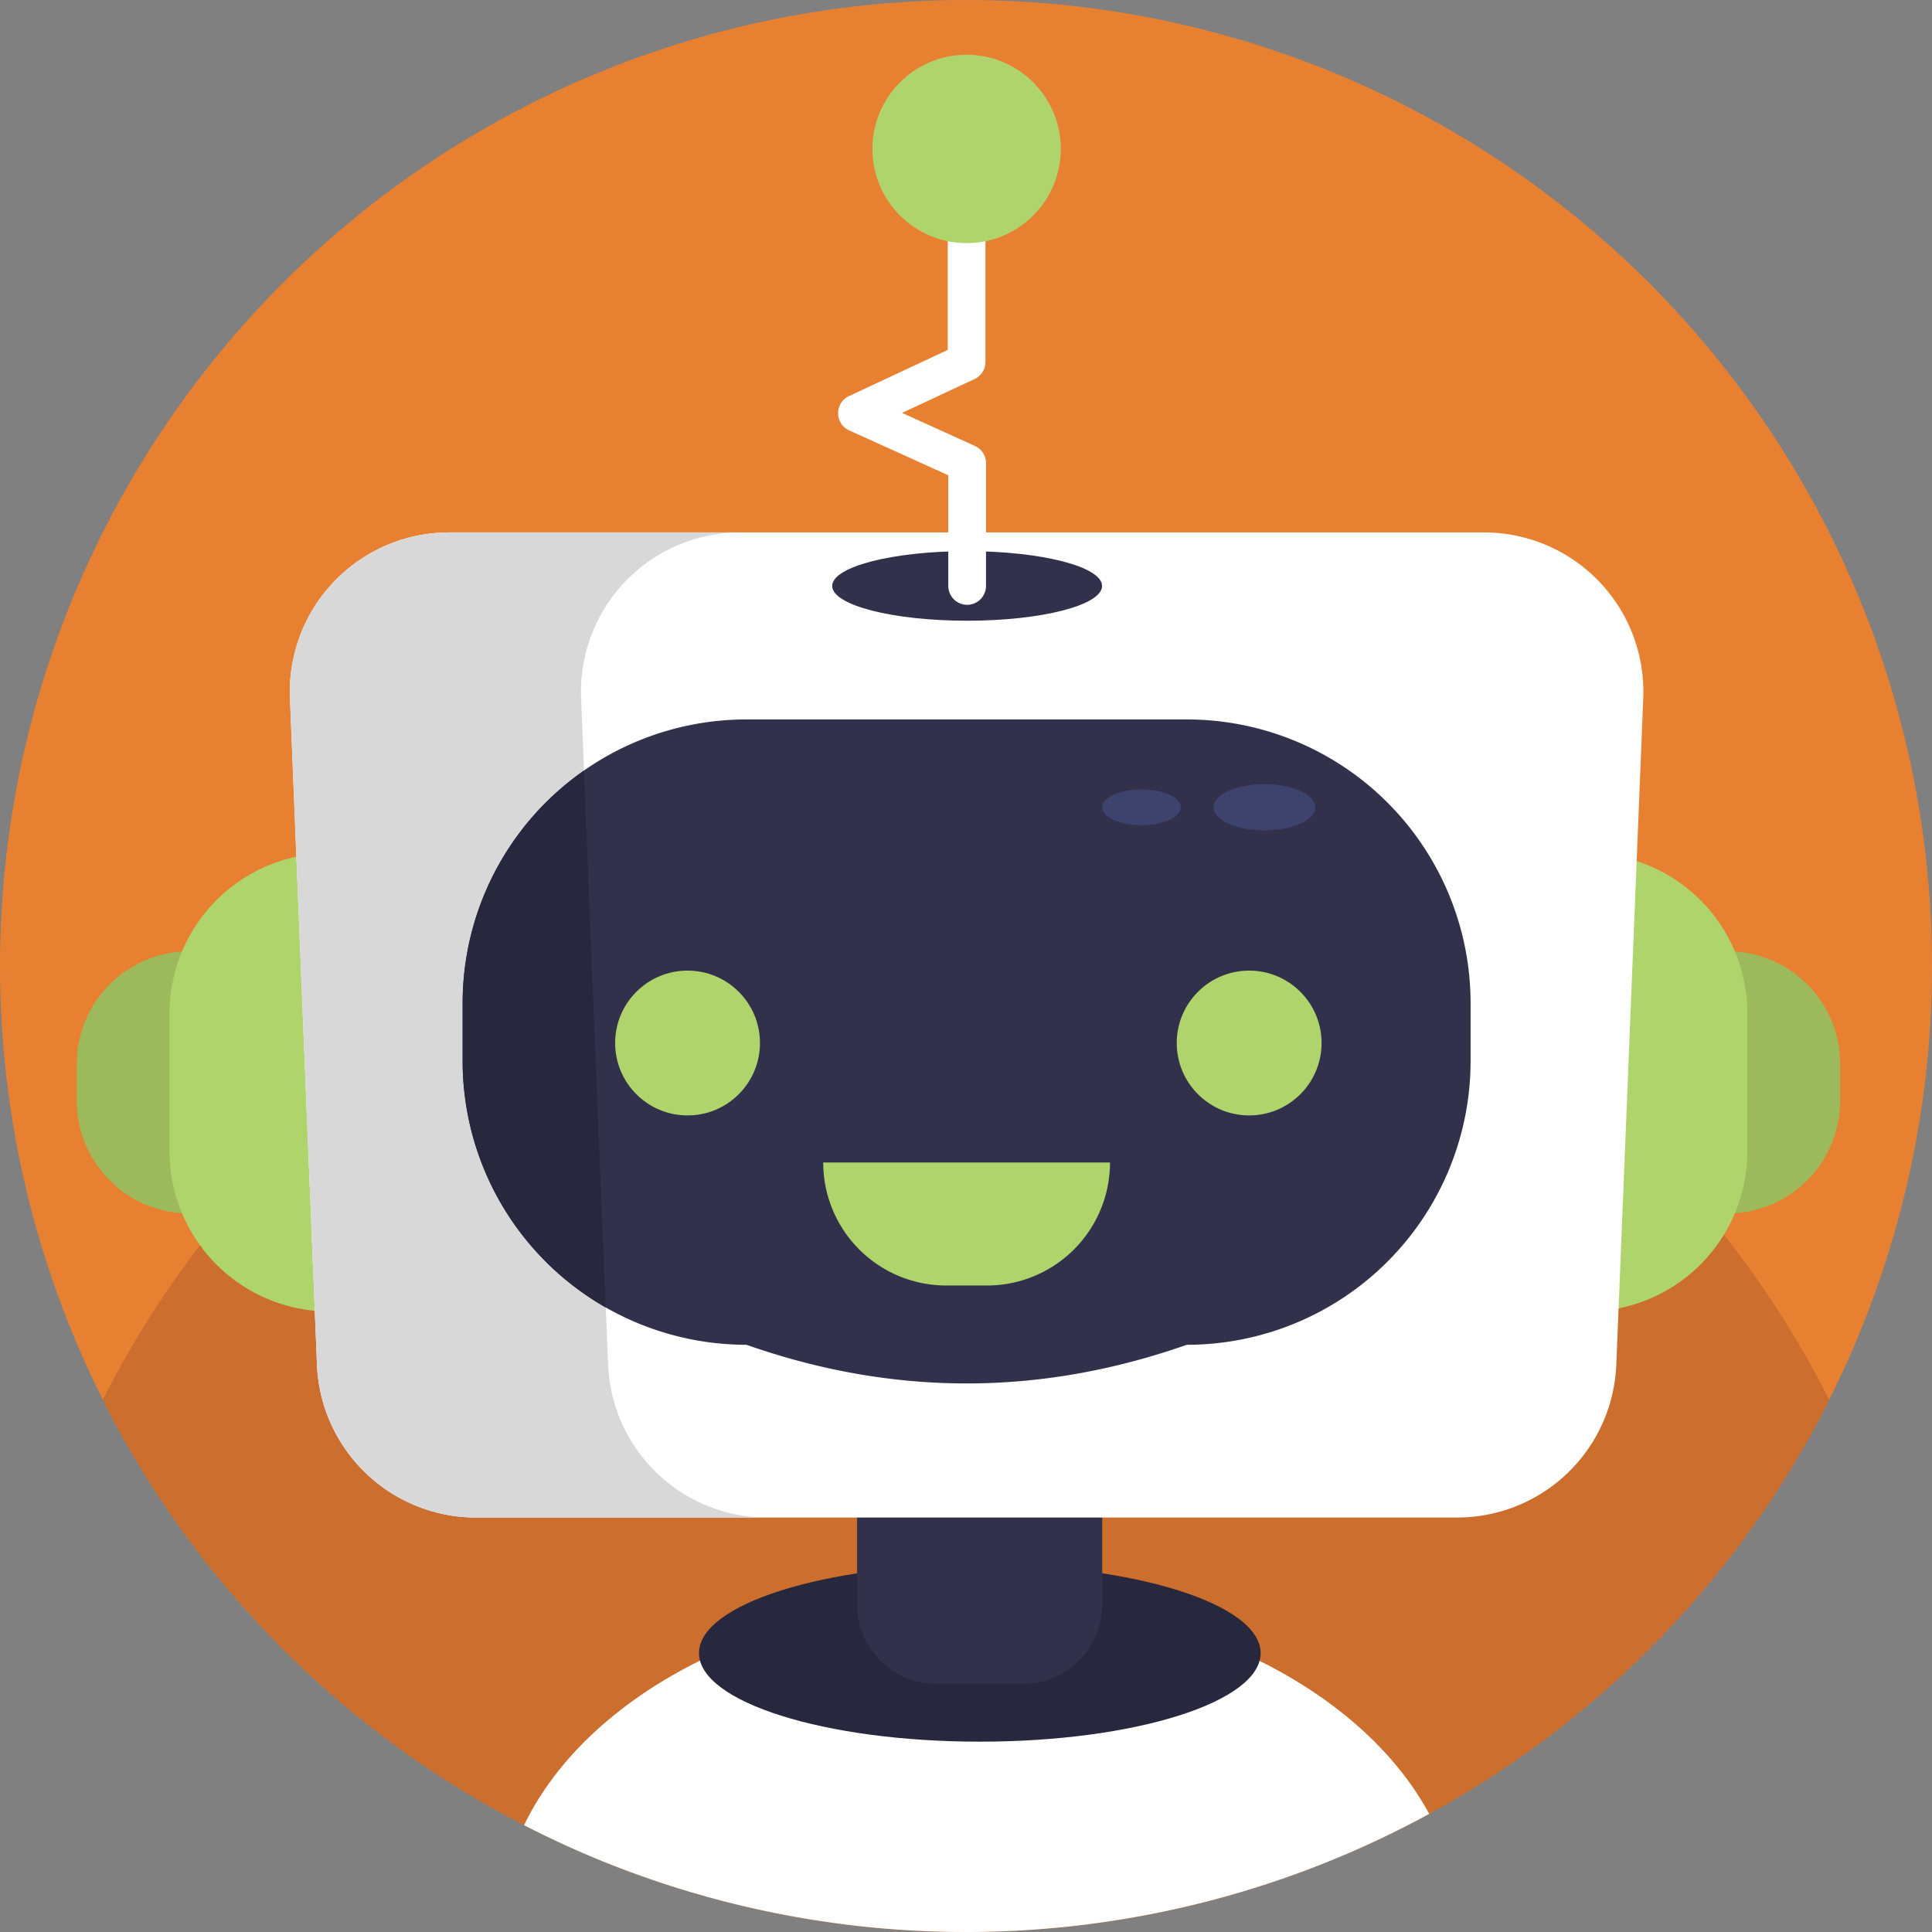 <svg xmlns="http://www.w3.org/2000/svg" viewBox="0 0 512 512"><rect x="0" y="0" width="512" height="512" fill="#808080" stroke="none"/><defs><style>.cls-1{fill:#e88032;}.cls-2{fill:#cc6e2e;}.cls-3{fill:#fff;}.cls-4{fill:#27273d;}.cls-5{fill:#32314b;}.cls-6{fill:#9cba5b;}.cls-7{fill:#b0d46c;}.cls-8{fill:#d8d8d8;}.cls-9{fill:#3e436d;}.cls-10{fill:none;stroke:#fff;stroke-linecap:round;stroke-linejoin:round;stroke-width:10px;}</style></defs><title>Robot Avatars</title><g id="BULINE"><circle class="cls-1" cx="256" cy="256" r="256"/></g><g id="Icons"><path class="cls-2" d="M484.77,371A257.06,257.06,0,0,1,388.9,474.84q-5,3-10.15,5.86a256.56,256.56,0,0,1-219.18,12.51q-10.59-4.31-20.68-9.52-7.69-4-15.08-8.42l0,0A257.19,257.19,0,0,1,27.23,371a257.75,257.75,0,0,1,54.08-72.14l.13-.12c2-1.82,4-3.62,6-5.37q7.2-6.31,14.85-12.07,5.4-4.07,11-7.85,4.59-3.07,9.33-6s0,0,0,0l1-.6h0a255.83,255.83,0,0,1,33-16.84c1-.44,2.08-.87,3.12-1.29q4.18-1.69,8.45-3.26h0a252.53,252.53,0,0,1,27-8.19c1.64-.4,3.29-.79,4.95-1.15q8.85-2,17.93-3.33a258.67,258.67,0,0,1,72.3-.51q9.78,1.31,19.32,3.35a251.31,251.31,0,0,1,34.85,10.08,254.65,254.65,0,0,1,44.61,21.57l.61.38q4.35,2.65,8.58,5.5,5.61,3.75,11,7.8,5.78,4.32,11.29,9,5.16,4.33,10.09,8.93l.18.17a253.46,253.46,0,0,1,20.05,21l1.3,1.53q2.36,2.81,4.61,5.67A255,255,0,0,1,484.77,371Z"/><path class="cls-3" d="M378.75,480.7a256.56,256.56,0,0,1-219.18,12.51q-10.59-4.31-20.68-9.52c8.53-17.72,25.05-32.94,46.62-43.61a157.14,157.14,0,0,1,41.64-13.53,184.08,184.08,0,0,1,64.87,0,156.82,156.82,0,0,1,41.77,13.6C354.07,450.21,369.87,464.29,378.75,480.7Z"/><ellipse class="cls-4" cx="259.66" cy="438.08" rx="74.42" ry="23.48"/><path class="cls-5" d="M227.1,401h65a0,0,0,0,1,0,0v24.22a21,21,0,0,1-21,21H248.13a21,21,0,0,1-21-21V401A0,0,0,0,1,227.1,401Z"/><path class="cls-6" d="M50.22,252.1h6.86a0,0,0,0,1,0,0v69.48a0,0,0,0,1,0,0H50.22A29.88,29.88,0,0,1,20.34,291.7V282A29.88,29.88,0,0,1,50.22,252.1Z"/><path class="cls-7" d="M87.4,226.11h0a0,0,0,0,1,0,0V347.56a0,0,0,0,1,0,0h0a42.47,42.47,0,0,1-42.47-42.47V268.58A42.47,42.47,0,0,1,87.4,226.11Z"/><path class="cls-6" d="M480.8,252.1h6.86a0,0,0,0,1,0,0v69.48a0,0,0,0,1,0,0H480.8a29.88,29.88,0,0,1-29.88-29.88V282A29.88,29.88,0,0,1,480.8,252.1Z" transform="translate(938.58 573.67) rotate(-180)"/><path class="cls-7" d="M463.07,226.11h0a0,0,0,0,1,0,0V347.56a0,0,0,0,1,0,0h0a42.47,42.47,0,0,1-42.47-42.47V268.58A42.47,42.47,0,0,1,463.07,226.11Z" transform="translate(883.67 573.67) rotate(-180)"/><path class="cls-3" d="M386.16,402.16h-260A42.2,42.2,0,0,1,84,361.66L76.84,185A42.22,42.22,0,0,1,119,141.1H393.31A42.21,42.21,0,0,1,435.48,185l-7.14,176.64A42.21,42.21,0,0,1,386.16,402.16Z"/><path class="cls-8" d="M203.28,402.16H126.16A42.21,42.21,0,0,1,84,361.66L76.84,185A42.22,42.22,0,0,1,119,141.1h77.12A42.21,42.21,0,0,0,154,185l.78,19.2,5.76,142.26.61,15.18A42.21,42.21,0,0,0,203.28,402.16Z"/><path class="cls-5" d="M314.51,356.38q-58.35,20.49-116.7,0a75.22,75.22,0,0,1-75.21-75.21v-15.3a75.21,75.21,0,0,1,75.21-75.21h116.7a75.21,75.21,0,0,1,75.21,75.21v15.3A75.21,75.21,0,0,1,314.51,356.38Z"/><path class="cls-4" d="M160.5,346.48a75.19,75.19,0,0,1-37.89-65.31v-15.3a75.13,75.13,0,0,1,32.13-61.65Z"/><ellipse class="cls-9" cx="335.07" cy="213.94" rx="13.48" ry="6.13"/><ellipse class="cls-9" cx="302.5" cy="213.94" rx="10.43" ry="4.74"/><circle class="cls-7" cx="182.21" cy="276.41" r="19.19"/><circle class="cls-7" cx="331.04" cy="276.41" r="19.19"/><path class="cls-7" d="M218.16,308.07h76a0,0,0,0,1,0,0v0a32.6,32.6,0,0,1-32.6,32.6h-10.8a32.6,32.6,0,0,1-32.6-32.6v0A0,0,0,0,1,218.16,308.07Z"/><ellipse class="cls-5" cx="256.3" cy="155.28" rx="35.76" ry="9.22"/><polyline class="cls-10" points="256.3 155.28 256.3 122.73 227.1 109.5 256.16 95.91 256.16 59.02"/><circle class="cls-7" cx="256.16" cy="39.47" r="24.96"/></g></svg>
